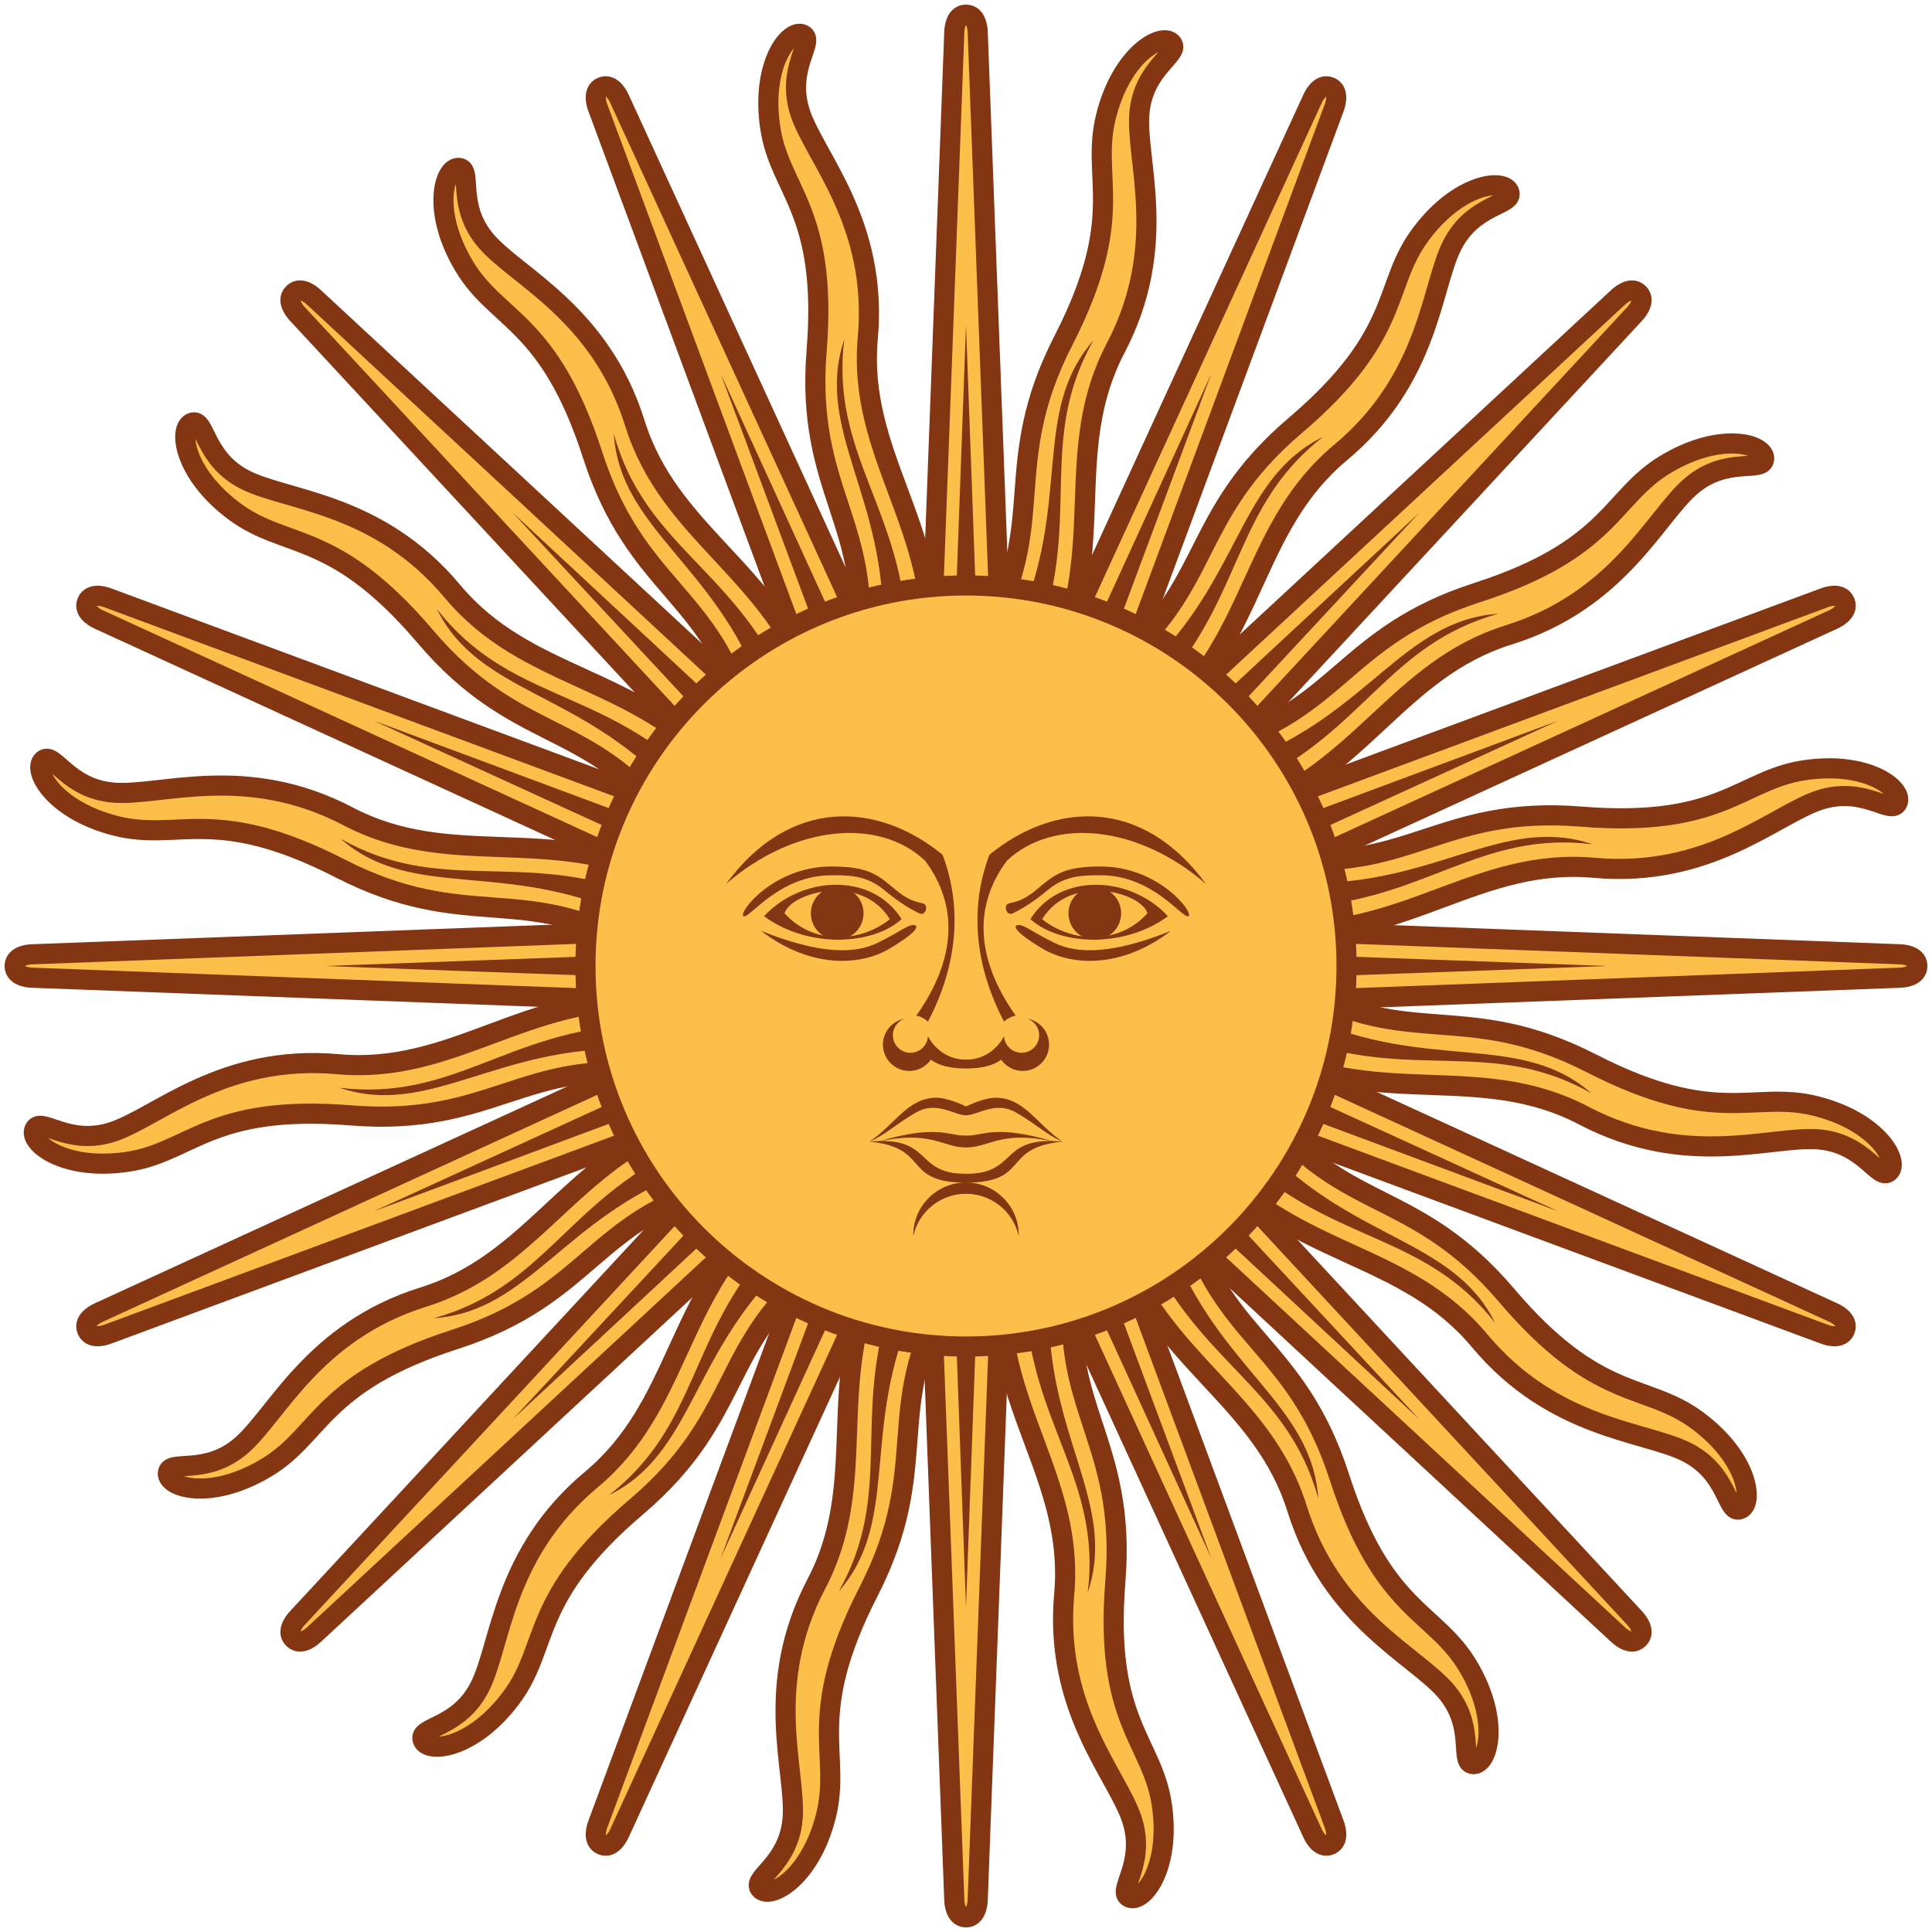 <svg viewBox="0 0 96 96" fill="none" xmlns="http://www.w3.org/2000/svg">
<g clip-path="url(#clip0_1_24647)">
<path d="M45.673 48L47.418 94.4C47.418 94.4 47.418 95.273 48 95.273C48.582 95.273 48.582 94.4 48.582 94.4L50.327 48" fill="#FCBF49"/>
<path d="M45.673 48L47.418 94.4C47.418 94.4 47.418 95.273 48 95.273C48.582 95.273 48.582 94.4 48.582 94.4L50.327 48" stroke="#843511"/>
<path d="M46.836 48L48 79.855L49.164 48" fill="#843511"/>
<path d="M43.614 62.99C40.942 68.829 43.237 73.601 40.567 78.698C37.897 83.795 39.566 87.994 39.387 90.333C39.209 92.671 37.295 93.321 37.778 93.865C38.261 94.408 40.262 93.331 41.042 90.224C41.823 87.117 39.96 85.328 43.162 79.077C46.363 72.827 43.819 70.008 47.033 64.428" fill="#FCBF49"/>
<path d="M43.614 62.99C40.942 68.829 43.237 73.601 40.567 78.698C37.897 83.795 39.566 87.994 39.387 90.333C39.209 92.671 37.295 93.321 37.778 93.865C38.261 94.408 40.262 93.331 41.042 90.224C41.823 87.117 39.96 85.328 43.162 79.077C46.363 72.827 43.819 70.008 47.033 64.428" stroke="#843511"/>
<path d="M44.351 64.476C42.278 70.288 44.462 74.147 41.678 79.073C44.771 75.546 42.732 70.975 45.433 64.993" fill="#843511"/>
<path d="M50.327 48L48.582 1.6C48.582 1.6 48.582 0.727 48 0.727C47.418 0.727 47.418 1.6 47.418 1.6L45.673 48" fill="#FCBF49"/>
<path d="M50.327 48L48.582 1.6C48.582 1.6 48.582 0.727 48 0.727C47.418 0.727 47.418 1.6 47.418 1.6L45.673 48" stroke="#843511"/>
<path d="M49.164 48L48 16.145L46.836 48" fill="#843511"/>
<path d="M52.386 33.01C55.058 27.171 52.763 22.399 55.433 17.302C58.103 12.205 56.434 8.006 56.613 5.667C56.792 3.329 58.705 2.679 58.222 2.135C57.739 1.592 55.738 2.669 54.958 5.776C54.177 8.883 56.04 10.672 52.839 16.923C49.637 23.173 52.181 25.992 48.967 31.572" fill="#FCBF49"/>
<path d="M52.386 33.01C55.058 27.171 52.763 22.399 55.433 17.302C58.103 12.205 56.434 8.006 56.613 5.667C56.792 3.329 58.705 2.679 58.222 2.135C57.739 1.592 55.738 2.669 54.958 5.776C54.177 8.883 56.04 10.672 52.839 16.923C49.637 23.173 52.181 25.992 48.967 31.572" stroke="#843511"/>
<path d="M51.649 31.524C53.722 25.712 51.538 21.853 54.322 16.927C51.229 20.454 53.268 25.025 50.567 31.007" fill="#843511"/>
<path d="M48 45.673L1.6 47.418C1.6 47.418 0.727 47.418 0.727 48C0.727 48.582 1.6 48.582 1.6 48.582L48 50.327" fill="#FCBF49"/>
<path d="M48 45.673L1.6 47.418C1.6 47.418 0.727 47.418 0.727 48C0.727 48.582 1.6 48.582 1.6 48.582L48 50.327" stroke="#843511"/>
<path d="M48 46.836L16.145 48L48 49.164" fill="#843511"/>
<path d="M33.01 43.614C27.171 40.942 22.399 43.237 17.302 40.567C12.205 37.897 8.006 39.566 5.667 39.387C3.329 39.208 2.679 37.295 2.135 37.778C1.592 38.261 2.669 40.262 5.776 41.042C8.883 41.823 10.672 39.96 16.922 43.162C23.173 46.363 25.992 43.819 31.572 47.033" fill="#FCBF49"/>
<path d="M33.01 43.614C27.171 40.942 22.399 43.237 17.302 40.567C12.205 37.897 8.006 39.566 5.667 39.387C3.329 39.208 2.679 37.295 2.135 37.778C1.592 38.261 2.669 40.262 5.776 41.042C8.883 41.823 10.672 39.96 16.922 43.162C23.173 46.363 25.992 43.819 31.572 47.033" stroke="#843511"/>
<path d="M31.524 44.351C25.712 42.278 21.853 44.462 16.927 41.678C20.454 44.771 25.025 42.732 31.007 45.433" fill="#843511"/>
<path d="M48 50.327L94.4 48.582C94.4 48.582 95.273 48.582 95.273 48C95.273 47.418 94.4 47.418 94.4 47.418L48 45.673" fill="#FCBF49"/>
<path d="M48 50.327L94.4 48.582C94.4 48.582 95.273 48.582 95.273 48C95.273 47.418 94.4 47.418 94.4 47.418L48 45.673" stroke="#843511"/>
<path d="M48 49.164L79.855 48L48 46.836" fill="#843511"/>
<path d="M62.99 52.386C68.829 55.058 73.601 52.763 78.698 55.433C83.795 58.103 87.994 56.434 90.333 56.613C92.671 56.792 93.321 58.705 93.865 58.222C94.408 57.739 93.331 55.738 90.224 54.958C87.117 54.177 85.328 56.04 79.078 52.838C72.827 49.637 70.008 52.181 64.428 48.967" fill="#FCBF49"/>
<path d="M62.99 52.386C68.829 55.058 73.601 52.763 78.698 55.433C83.795 58.103 87.994 56.434 90.333 56.613C92.671 56.792 93.321 58.705 93.865 58.222C94.408 57.739 93.331 55.738 90.224 54.958C87.117 54.177 85.328 56.04 79.078 52.838C72.827 49.637 70.008 52.181 64.428 48.967" stroke="#843511"/>
<path d="M64.476 51.649C70.288 53.722 74.147 51.538 79.073 54.322C75.546 51.229 70.975 53.268 64.993 50.567" fill="#843511"/>
<path d="M46.354 46.354L14.779 80.398C14.779 80.398 14.162 81.015 14.573 81.427C14.985 81.838 15.602 81.221 15.602 81.221L49.646 49.646" fill="#FCBF49"/>
<path d="M46.354 46.354L14.779 80.398C14.779 80.398 14.162 81.015 14.573 81.427C14.985 81.838 15.602 81.221 15.602 81.221L49.646 49.646" stroke="#843511"/>
<path d="M47.177 47.177L25.475 70.525L48.823 48.823" fill="#843511"/>
<path d="M34.299 55.498C28.281 57.738 26.529 62.734 21.037 64.451C15.545 66.167 13.756 70.317 11.976 71.844C10.196 73.371 8.384 72.477 8.341 73.203C8.298 73.929 10.474 74.582 13.223 72.937C15.972 71.292 15.92 68.71 22.604 66.554C29.287 64.397 29.482 60.606 35.7 58.932" fill="#FCBF49"/>
<path d="M34.299 55.498C28.281 57.738 26.529 62.734 21.037 64.451C15.545 66.167 13.756 70.317 11.976 71.844C10.196 73.371 8.384 72.477 8.341 73.203C8.298 73.929 10.474 74.582 13.223 72.937C15.972 71.292 15.92 68.71 22.604 66.554C29.287 64.397 29.482 60.606 35.7 58.932" stroke="#843511"/>
<path d="M33.77 57.07C28.194 59.714 27.009 63.986 21.558 65.501C26.239 65.194 28.029 60.52 34.169 58.201" fill="#843511"/>
<path d="M49.646 49.646L81.221 15.602C81.221 15.602 81.838 14.985 81.427 14.573C81.016 14.162 80.398 14.779 80.398 14.779L46.354 46.354" fill="#FCBF49"/>
<path d="M49.646 49.646L81.221 15.602C81.221 15.602 81.838 14.985 81.427 14.573C81.016 14.162 80.398 14.779 80.398 14.779L46.354 46.354" stroke="#843511"/>
<path d="M48.823 48.823L70.525 25.475L47.177 47.177" fill="#843511"/>
<path d="M61.701 40.502C67.719 38.262 69.471 33.266 74.963 31.549C80.455 29.833 82.244 25.683 84.024 24.156C85.804 22.629 87.616 23.523 87.659 22.797C87.702 22.071 85.526 21.418 82.777 23.063C80.028 24.708 80.08 27.29 73.396 29.446C66.713 31.602 66.519 35.394 60.3 37.068" fill="#FCBF49"/>
<path d="M61.701 40.502C67.719 38.262 69.471 33.266 74.963 31.549C80.455 29.833 82.244 25.683 84.024 24.156C85.804 22.629 87.616 23.523 87.659 22.797C87.702 22.071 85.526 21.418 82.777 23.063C80.028 24.708 80.08 27.29 73.396 29.446C66.713 31.602 66.519 35.394 60.3 37.068" stroke="#843511"/>
<path d="M62.231 38.93C67.807 36.286 68.991 32.014 74.442 30.499C69.761 30.806 67.971 35.48 61.831 37.799" fill="#843511"/>
<path d="M49.646 46.354L15.602 14.779C15.602 14.779 14.985 14.162 14.573 14.573C14.162 14.985 14.779 15.602 14.779 15.602L46.354 49.646" fill="#FCBF49"/>
<path d="M49.646 46.354L15.602 14.779C15.602 14.779 14.985 14.162 14.573 14.573C14.162 14.985 14.779 15.602 14.779 15.602L46.354 49.646" stroke="#843511"/>
<path d="M48.823 47.177L25.476 25.475L47.177 48.823" fill="#843511"/>
<path d="M40.502 34.299C38.262 28.281 33.266 26.529 31.549 21.037C29.833 15.545 25.683 13.756 24.156 11.976C22.629 10.196 23.523 8.384 22.797 8.341C22.071 8.298 21.418 10.474 23.063 13.223C24.708 15.972 27.29 15.92 29.446 22.604C31.603 29.287 35.394 29.482 37.068 35.7" fill="#FCBF49"/>
<path d="M40.502 34.299C38.262 28.281 33.266 26.529 31.549 21.037C29.833 15.545 25.683 13.756 24.156 11.976C22.629 10.196 23.523 8.384 22.797 8.341C22.071 8.298 21.418 10.474 23.063 13.223C24.708 15.972 27.29 15.92 29.446 22.604C31.603 29.287 35.394 29.482 37.068 35.7" stroke="#843511"/>
<path d="M38.93 33.77C36.286 28.194 32.014 27.009 30.499 21.558C30.806 26.239 35.48 28.029 37.799 34.169" fill="#843511"/>
<path d="M46.354 49.646L80.398 81.221C80.398 81.221 81.016 81.838 81.427 81.427C81.838 81.015 81.221 80.398 81.221 80.398L49.646 46.354" fill="#FCBF49"/>
<path d="M46.354 49.646L80.398 81.221C80.398 81.221 81.016 81.838 81.427 81.427C81.838 81.015 81.221 80.398 81.221 80.398L49.646 46.354" stroke="#843511"/>
<path d="M47.177 48.823L70.525 70.525L48.823 47.177" fill="#843511"/>
<path d="M55.498 61.701C57.738 67.719 62.734 69.471 64.451 74.963C66.167 80.455 70.317 82.244 71.844 84.024C73.371 85.804 72.477 87.616 73.203 87.659C73.929 87.702 74.582 85.526 72.937 82.777C71.292 80.028 68.71 80.08 66.554 73.396C64.397 66.713 60.606 66.519 58.932 60.3" fill="#FCBF49"/>
<path d="M55.498 61.701C57.738 67.719 62.734 69.471 64.451 74.963C66.167 80.455 70.317 82.244 71.844 84.024C73.371 85.804 72.477 87.616 73.203 87.659C73.929 87.702 74.582 85.526 72.937 82.777C71.292 80.028 68.71 80.08 66.554 73.396C64.397 66.713 60.606 66.519 58.932 60.3" stroke="#843511"/>
<path d="M57.07 62.23C59.714 67.806 63.986 68.991 65.501 74.442C65.194 69.761 60.52 67.971 58.201 61.831" fill="#843511"/>
<path d="M45.85 47.109L29.706 90.645C29.706 90.645 29.372 91.452 29.91 91.674C30.447 91.897 30.781 91.091 30.781 91.091L50.15 48.891" fill="#FCBF49"/>
<path d="M45.85 47.109L29.706 90.645C29.706 90.645 29.372 91.452 29.91 91.674C30.447 91.897 30.781 91.091 30.781 91.091L50.15 48.891" stroke="#843511"/>
<path d="M46.925 47.555L35.81 77.43L49.075 48.445" fill="#843511"/>
<path d="M38.212 60.171C33.508 64.543 33.802 69.829 29.385 73.517C24.968 77.204 24.903 81.722 23.843 83.814C22.783 85.906 20.766 85.775 21.005 86.462C21.243 87.149 23.503 86.919 25.413 84.347C27.323 81.776 26.287 79.41 31.637 74.86C36.987 70.31 35.715 66.733 40.82 62.807" fill="#FCBF49"/>
<path d="M38.212 60.171C33.508 64.543 33.802 69.829 29.385 73.517C24.968 77.204 24.903 81.722 23.843 83.814C22.783 85.906 20.766 85.775 21.005 86.462C21.243 87.149 23.503 86.919 25.413 84.347C27.323 81.776 26.287 79.41 31.637 74.86C36.987 70.31 35.715 66.733 40.82 62.807" stroke="#843511"/>
<path d="M38.324 61.825C34.184 66.402 34.725 70.802 30.268 74.288C34.475 72.213 34.341 67.21 39.126 62.717" fill="#843511"/>
<path d="M50.15 48.891L66.294 5.355C66.294 5.355 66.628 4.548 66.09 4.326C65.553 4.103 65.219 4.909 65.219 4.909L45.85 47.109" fill="#FCBF49"/>
<path d="M50.15 48.891L66.294 5.355C66.294 5.355 66.628 4.548 66.09 4.326C65.553 4.103 65.219 4.909 65.219 4.909L45.85 47.109" stroke="#843511"/>
<path d="M49.075 48.445L60.19 18.57L46.925 47.555" fill="#843511"/>
<path d="M57.788 35.829C62.492 31.457 62.197 26.171 66.615 22.483C71.032 18.796 71.097 14.278 72.157 12.186C73.217 10.094 75.234 10.225 74.995 9.538C74.757 8.851 72.496 9.081 70.587 11.653C68.677 14.224 69.713 16.59 64.363 21.14C59.013 25.69 60.285 29.267 55.18 33.193" fill="#FCBF49"/>
<path d="M57.788 35.829C62.492 31.457 62.197 26.171 66.615 22.483C71.032 18.796 71.097 14.278 72.157 12.186C73.217 10.094 75.234 10.225 74.995 9.538C74.757 8.851 72.496 9.081 70.587 11.653C68.677 14.224 69.713 16.59 64.363 21.14C59.013 25.69 60.285 29.267 55.18 33.193" stroke="#843511"/>
<path d="M57.676 34.175C61.816 29.598 61.275 25.198 65.731 21.712C61.525 23.787 61.659 28.79 56.874 33.283" fill="#843511"/>
<path d="M48.891 45.85L5.355 29.706C5.355 29.706 4.548 29.372 4.326 29.91C4.103 30.447 4.909 30.781 4.909 30.781L47.109 50.15" fill="#FCBF49"/>
<path d="M48.891 45.85L5.355 29.706C5.355 29.706 4.548 29.372 4.326 29.91C4.103 30.447 4.909 30.781 4.909 30.781L47.109 50.15" stroke="#843511"/>
<path d="M48.445 46.925L18.57 35.81L47.555 49.075" fill="#843511"/>
<path d="M35.829 38.212C31.457 33.508 26.171 33.802 22.483 29.385C18.796 24.968 14.278 24.903 12.185 23.843C10.093 22.783 10.225 20.766 9.538 21.005C8.851 21.243 9.081 23.503 11.653 25.413C14.224 27.323 16.59 26.287 21.14 31.637C25.69 36.987 29.267 35.715 33.193 40.82" fill="#FCBF49"/>
<path d="M35.829 38.212C31.457 33.508 26.171 33.802 22.483 29.385C18.796 24.968 14.278 24.903 12.185 23.843C10.093 22.783 10.225 20.766 9.538 21.005C8.851 21.243 9.081 23.503 11.653 25.413C14.224 27.323 16.59 26.287 21.14 31.637C25.69 36.987 29.267 35.715 33.193 40.82" stroke="#843511"/>
<path d="M34.174 38.324C29.598 34.184 25.198 34.725 21.712 30.268C23.787 34.475 28.79 34.341 33.283 39.126" fill="#843511"/>
<path d="M47.109 50.15L90.645 66.294C90.645 66.294 91.452 66.628 91.674 66.091C91.897 65.553 91.091 65.219 91.091 65.219L48.891 45.85" fill="#FCBF49"/>
<path d="M47.109 50.15L90.645 66.294C90.645 66.294 91.452 66.628 91.674 66.091C91.897 65.553 91.091 65.219 91.091 65.219L48.891 45.85" stroke="#843511"/>
<path d="M47.555 49.075L77.43 60.19L48.445 46.925" fill="#843511"/>
<path d="M60.171 57.788C64.543 62.492 69.829 62.198 73.517 66.615C77.204 71.032 81.722 71.097 83.814 72.157C85.907 73.217 85.775 75.234 86.462 74.995C87.149 74.757 86.919 72.497 84.347 70.587C81.776 68.677 79.41 69.713 74.86 64.363C70.31 59.013 66.733 60.285 62.807 55.18" fill="#FCBF49"/>
<path d="M60.171 57.788C64.543 62.492 69.829 62.198 73.517 66.615C77.204 71.032 81.722 71.097 83.814 72.157C85.907 73.217 85.775 75.234 86.462 74.995C87.149 74.757 86.919 72.497 84.347 70.587C81.776 68.677 79.41 69.713 74.86 64.363C70.31 59.013 66.733 60.285 62.807 55.18" stroke="#843511"/>
<path d="M61.826 57.676C66.402 61.816 70.802 61.275 74.288 65.731C72.213 61.525 67.21 61.659 62.717 56.874" fill="#843511"/>
<path d="M47.109 45.85L4.909 65.219C4.909 65.219 4.103 65.553 4.326 66.091C4.548 66.628 5.355 66.294 5.355 66.294L48.891 50.15" fill="#FCBF49"/>
<path d="M47.109 45.85L4.909 65.219C4.909 65.219 4.103 65.553 4.326 66.091C4.548 66.628 5.355 66.294 5.355 66.294L48.891 50.15" stroke="#843511"/>
<path d="M47.555 46.925L18.57 60.19L48.445 49.075" fill="#843511"/>
<path d="M32.472 49.685C26.055 49.45 22.525 53.396 16.794 52.88C11.063 52.364 7.823 55.513 5.594 56.243C3.365 56.973 2.032 55.453 1.715 56.108C1.397 56.762 3.158 58.198 6.327 57.73C9.496 57.263 10.436 54.857 17.436 55.423C24.437 55.988 26.067 52.56 32.452 53.393" fill="#FCBF49"/>
<path d="M32.472 49.685C26.055 49.45 22.525 53.396 16.794 52.88C11.063 52.364 7.823 55.513 5.594 56.243C3.365 56.973 2.032 55.453 1.715 56.108C1.397 56.762 3.158 58.198 6.327 57.73C9.496 57.263 10.436 54.857 17.436 55.423C24.437 55.988 26.067 52.56 32.452 53.393" stroke="#843511"/>
<path d="M31.382 50.934C25.218 51.243 22.489 54.737 16.873 54.05C21.315 55.558 24.758 51.925 31.318 52.132" fill="#843511"/>
<path d="M48.891 50.15L91.091 30.781C91.091 30.781 91.897 30.447 91.674 29.91C91.451 29.372 90.645 29.706 90.645 29.706L47.109 45.85" fill="#FCBF49"/>
<path d="M48.891 50.15L91.091 30.781C91.091 30.781 91.897 30.447 91.674 29.91C91.451 29.372 90.645 29.706 90.645 29.706L47.109 45.85" stroke="#843511"/>
<path d="M48.445 49.075L77.43 35.81L47.555 46.925" fill="#843511"/>
<path d="M63.527 46.315C69.945 46.55 73.475 42.604 79.206 43.12C84.937 43.636 88.177 40.487 90.406 39.757C92.635 39.027 93.968 40.547 94.285 39.892C94.602 39.238 92.841 37.802 89.673 38.27C86.504 38.737 85.564 41.143 78.563 40.577C71.563 40.012 69.933 43.44 63.547 42.607" fill="#FCBF49"/>
<path d="M63.527 46.315C69.945 46.55 73.475 42.604 79.206 43.12C84.937 43.636 88.177 40.487 90.406 39.757C92.635 39.027 93.968 40.547 94.285 39.892C94.602 39.238 92.841 37.802 89.673 38.27C86.504 38.737 85.564 41.143 78.563 40.577C71.563 40.012 69.933 43.44 63.547 42.607" stroke="#843511"/>
<path d="M64.618 45.066C70.782 44.757 73.51 41.263 79.126 41.95C74.684 40.442 71.242 44.075 64.682 43.868" fill="#843511"/>
<path d="M50.15 47.109L30.781 4.909C30.781 4.909 30.447 4.103 29.909 4.326C29.372 4.548 29.706 5.355 29.706 5.355L45.85 48.891" fill="#FCBF49"/>
<path d="M50.15 47.109L30.781 4.909C30.781 4.909 30.447 4.103 29.909 4.326C29.372 4.548 29.706 5.355 29.706 5.355L45.85 48.891" stroke="#843511"/>
<path d="M49.075 47.555L35.81 18.57L46.925 48.445" fill="#843511"/>
<path d="M46.315 32.472C46.55 26.055 42.604 22.525 43.12 16.794C43.636 11.063 40.487 7.823 39.757 5.594C39.027 3.365 40.546 2.032 39.892 1.715C39.238 1.398 37.802 3.158 38.27 6.327C38.737 9.496 41.143 10.436 40.577 17.437C40.012 24.437 43.44 26.067 42.607 32.453" fill="#FCBF49"/>
<path d="M46.315 32.472C46.55 26.055 42.604 22.525 43.12 16.794C43.636 11.063 40.487 7.823 39.757 5.594C39.027 3.365 40.546 2.032 39.892 1.715C39.238 1.398 37.802 3.158 38.27 6.327C38.737 9.496 41.143 10.436 40.577 17.437C40.012 24.437 43.44 26.067 42.607 32.453" stroke="#843511"/>
<path d="M45.066 31.382C44.757 25.218 41.263 22.489 41.95 16.873C40.442 21.316 44.075 24.758 43.868 31.318" fill="#843511"/>
<path d="M45.85 48.891L65.219 91.091C65.219 91.091 65.553 91.897 66.09 91.674C66.628 91.452 66.294 90.645 66.294 90.645L50.15 47.109" fill="#FCBF49"/>
<path d="M45.85 48.891L65.219 91.091C65.219 91.091 65.553 91.897 66.09 91.674C66.628 91.452 66.294 90.645 66.294 90.645L50.15 47.109" stroke="#843511"/>
<path d="M46.925 48.445L60.19 77.43L49.075 47.555" fill="#843511"/>
<path d="M49.684 63.528C49.45 69.945 53.396 73.475 52.88 79.206C52.364 84.937 55.513 88.177 56.243 90.406C56.972 92.635 55.453 93.968 56.108 94.285C56.762 94.603 58.198 92.842 57.73 89.673C57.262 86.504 54.857 85.564 55.423 78.563C55.988 71.563 52.56 69.933 53.393 63.547" fill="#FCBF49"/>
<path d="M49.684 63.528C49.45 69.945 53.396 73.475 52.88 79.206C52.364 84.937 55.513 88.177 56.243 90.406C56.972 92.635 55.453 93.968 56.108 94.285C56.762 94.603 58.198 92.842 57.73 89.673C57.262 86.504 54.857 85.564 55.423 78.563C55.988 71.563 52.56 69.933 53.393 63.547" stroke="#843511"/>
<path d="M50.934 64.618C51.243 70.782 54.737 73.51 54.05 79.126C55.558 74.684 51.925 71.242 52.132 64.682" fill="#843511"/>
<path d="M48 66.909C58.443 66.909 66.909 58.443 66.909 48C66.909 37.557 58.443 29.091 48 29.091C37.557 29.091 29.091 37.557 29.091 48C29.091 58.443 37.557 66.909 48 66.909Z" fill="#FCBF49" stroke="#843511"/>
<path d="M59.927 43.927C56.582 41.018 52.364 40.582 50.036 42.764C48.347 45.022 48.498 47.681 50.473 50.473C50.327 50.473 50.036 50.618 49.891 50.764C48.424 47.97 48.172 45.093 49.164 42.473C52.364 39.855 56.727 39.564 59.927 43.927Z" fill="#843511"/>
<path d="M54.691 43.055C52.8 43.055 52.364 43.491 51.491 44.218C50.618 44.946 50.182 44.8 50.036 44.946C49.891 45.091 50.036 45.527 50.327 45.382C50.618 45.236 51.2 44.946 52.073 44.218C52.946 43.491 53.818 43.491 54.691 43.491C57.309 43.491 58.764 45.673 59.055 45.527C59.346 45.382 57.6 43.055 54.691 43.055Z" fill="#843511"/>
<path d="M58.036 45.527C56.145 43.491 52.655 43.346 51.2 45.673H51.782C53.236 43.346 56.727 44.364 57.018 45.382V45.673" fill="#843511"/>
<path d="M54.4 46.691C55.123 46.691 55.709 46.105 55.709 45.382C55.709 44.659 55.123 44.073 54.4 44.073C53.677 44.073 53.091 44.659 53.091 45.382C53.091 46.105 53.677 46.691 54.4 46.691Z" fill="#843511"/>
<path d="M51.2 45.673C52.655 46.982 55.855 47.127 58.036 45.527L57.018 45.382C55.564 46.982 53.236 46.836 51.782 45.673V45.382" fill="#843511"/>
<path d="M58.182 46.255C55.709 48.145 53.236 48 51.782 47.127C50.327 46.255 50.327 45.964 50.618 45.964C50.909 45.964 51.2 46.255 52.364 46.836C53.527 47.418 55.273 47.418 58.182 46.255Z" fill="#843511"/>
<path d="M51.055 50.618C51.203 50.671 51.335 50.763 51.435 50.885C51.536 51.007 51.601 51.153 51.625 51.309C51.649 51.465 51.63 51.625 51.57 51.771C51.51 51.917 51.412 52.044 51.286 52.139C51.16 52.233 51.01 52.292 50.853 52.309C50.696 52.325 50.538 52.298 50.395 52.232C50.252 52.166 50.129 52.062 50.04 51.931C49.952 51.8 49.9 51.648 49.891 51.491C49.745 51.782 49.164 52.654 48 52.654H47.709L48 53.091C48.291 53.091 49.164 53.091 49.745 52.654C49.868 52.831 50.033 52.974 50.225 53.072C50.416 53.17 50.629 53.219 50.844 53.215C51.059 53.211 51.27 53.154 51.457 53.049C51.645 52.944 51.804 52.795 51.921 52.614C52.037 52.433 52.107 52.226 52.124 52.012C52.142 51.797 52.106 51.582 52.02 51.385C51.935 51.188 51.802 51.014 51.633 50.881C51.465 50.747 51.266 50.657 51.055 50.618Z" fill="#843511"/>
<path d="M52.8 56.727C51.491 55.855 50.909 54.545 49.455 54.545C49.164 54.545 48.582 54.691 48 54.982H47.709L48 55.418C48.582 55.418 49.455 54.691 50.473 55.273C51.491 55.855 52.073 56.436 52.8 56.727Z" fill="#843511"/>
<path d="M52.364 56.727C49.455 55.855 48.873 56.436 48 56.436H47.709L48 57.018C49.164 57.018 49.745 56.145 52.364 56.727Z" fill="#843511"/>
<path d="M52.8 56.727C49.6 56.436 50.618 58.327 48 58.327H47.709L48 58.764C51.2 58.764 49.745 57.018 52.8 56.727Z" fill="#843511"/>
<path d="M50.618 61.382C50.618 60.687 50.342 60.022 49.851 59.531C49.36 59.039 48.694 58.764 48 58.764C47.306 58.764 46.64 59.039 46.149 59.531C45.658 60.022 45.382 60.687 45.382 61.382C45.522 60.793 45.856 60.268 46.331 59.892C46.806 59.517 47.394 59.312 48 59.312C48.606 59.312 49.194 59.517 49.669 59.892C50.144 60.268 50.478 60.793 50.618 61.382Z" fill="#843511"/>
<path d="M36.073 43.927C39.418 41.018 43.636 40.582 45.964 42.764C47.653 45.022 47.502 47.681 45.527 50.473C45.673 50.473 45.964 50.618 46.109 50.764C47.576 47.97 47.828 45.093 46.836 42.473C43.636 39.855 39.273 39.564 36.073 43.927Z" fill="#843511"/>
<path d="M41.309 43.055C43.2 43.055 43.636 43.491 44.509 44.218C45.382 44.946 45.818 44.8 45.964 44.946C46.109 45.091 45.964 45.527 45.673 45.382C45.382 45.236 44.8 44.946 43.927 44.218C43.054 43.491 42.182 43.491 41.309 43.491C38.691 43.491 37.236 45.673 36.945 45.527C36.654 45.382 38.4 43.055 41.309 43.055Z" fill="#843511"/>
<path d="M37.964 45.527C39.855 43.491 43.345 43.346 44.8 45.673H44.218C42.764 43.346 39.273 44.364 38.982 45.382V45.673" fill="#843511"/>
<path d="M41.6 46.691C40.877 46.691 40.291 46.105 40.291 45.382C40.291 44.659 40.877 44.073 41.6 44.073C42.323 44.073 42.909 44.659 42.909 45.382C42.909 46.105 42.323 46.691 41.6 46.691Z" fill="#843511"/>
<path d="M44.8 45.673C43.345 46.982 40.145 47.127 37.964 45.527L38.982 45.382C40.436 46.982 42.764 46.836 44.218 45.673V45.382" fill="#843511"/>
<path d="M37.818 46.255C40.291 48.145 42.764 48 44.218 47.127C45.673 46.255 45.673 45.964 45.382 45.964C45.091 45.964 44.8 46.255 43.636 46.836C42.473 47.418 40.727 47.418 37.818 46.255Z" fill="#843511"/>
<path d="M44.945 50.618C44.797 50.671 44.665 50.763 44.565 50.885C44.464 51.007 44.399 51.153 44.375 51.309C44.351 51.465 44.37 51.625 44.43 51.771C44.49 51.917 44.588 52.044 44.714 52.139C44.84 52.233 44.99 52.292 45.147 52.309C45.304 52.325 45.462 52.298 45.605 52.232C45.748 52.166 45.871 52.062 45.96 51.931C46.048 51.8 46.1 51.648 46.109 51.491C46.255 51.782 46.836 52.654 48 52.654H48.291L48 53.091C47.709 53.091 46.836 53.091 46.255 52.654C46.132 52.831 45.967 52.974 45.775 53.072C45.584 53.17 45.371 53.219 45.156 53.215C44.941 53.211 44.73 53.154 44.543 53.049C44.355 52.944 44.196 52.795 44.079 52.614C43.963 52.433 43.893 52.226 43.876 52.012C43.858 51.797 43.894 51.582 43.98 51.385C44.065 51.188 44.198 51.014 44.367 50.881C44.535 50.747 44.734 50.657 44.945 50.618Z" fill="#843511"/>
<path d="M43.2 56.727C44.509 55.855 45.091 54.545 46.545 54.545C46.836 54.545 47.418 54.691 48 54.982H48.291L48 55.418C47.418 55.418 46.545 54.691 45.527 55.273C44.509 55.855 43.927 56.436 43.2 56.727Z" fill="#843511"/>
<path d="M43.636 56.727C46.545 55.855 47.127 56.436 48 56.436H48.291L48 57.018C46.836 57.018 46.255 56.145 43.636 56.727Z" fill="#843511"/>
<path d="M43.2 56.727C46.4 56.436 45.382 58.327 48 58.327H48.291L48 58.764C44.8 58.764 46.255 57.018 43.2 56.727Z" fill="#843511"/>
<path d="M45.382 61.382C45.382 60.687 45.658 60.022 46.149 59.531C46.64 59.039 47.306 58.764 48 58.764C48.694 58.764 49.36 59.039 49.851 59.531C50.342 60.022 50.618 60.687 50.618 61.382C50.478 60.793 50.144 60.268 49.669 59.892C49.194 59.517 48.606 59.312 48 59.312C47.394 59.312 46.806 59.517 46.331 59.892C45.856 60.268 45.522 60.793 45.382 61.382Z" fill="#843511"/>
</g>
<defs>
<clipPath id="clip0_1_24647">
<rect width="96" height="96" fill="white"/>
</clipPath>
</defs>
</svg>

